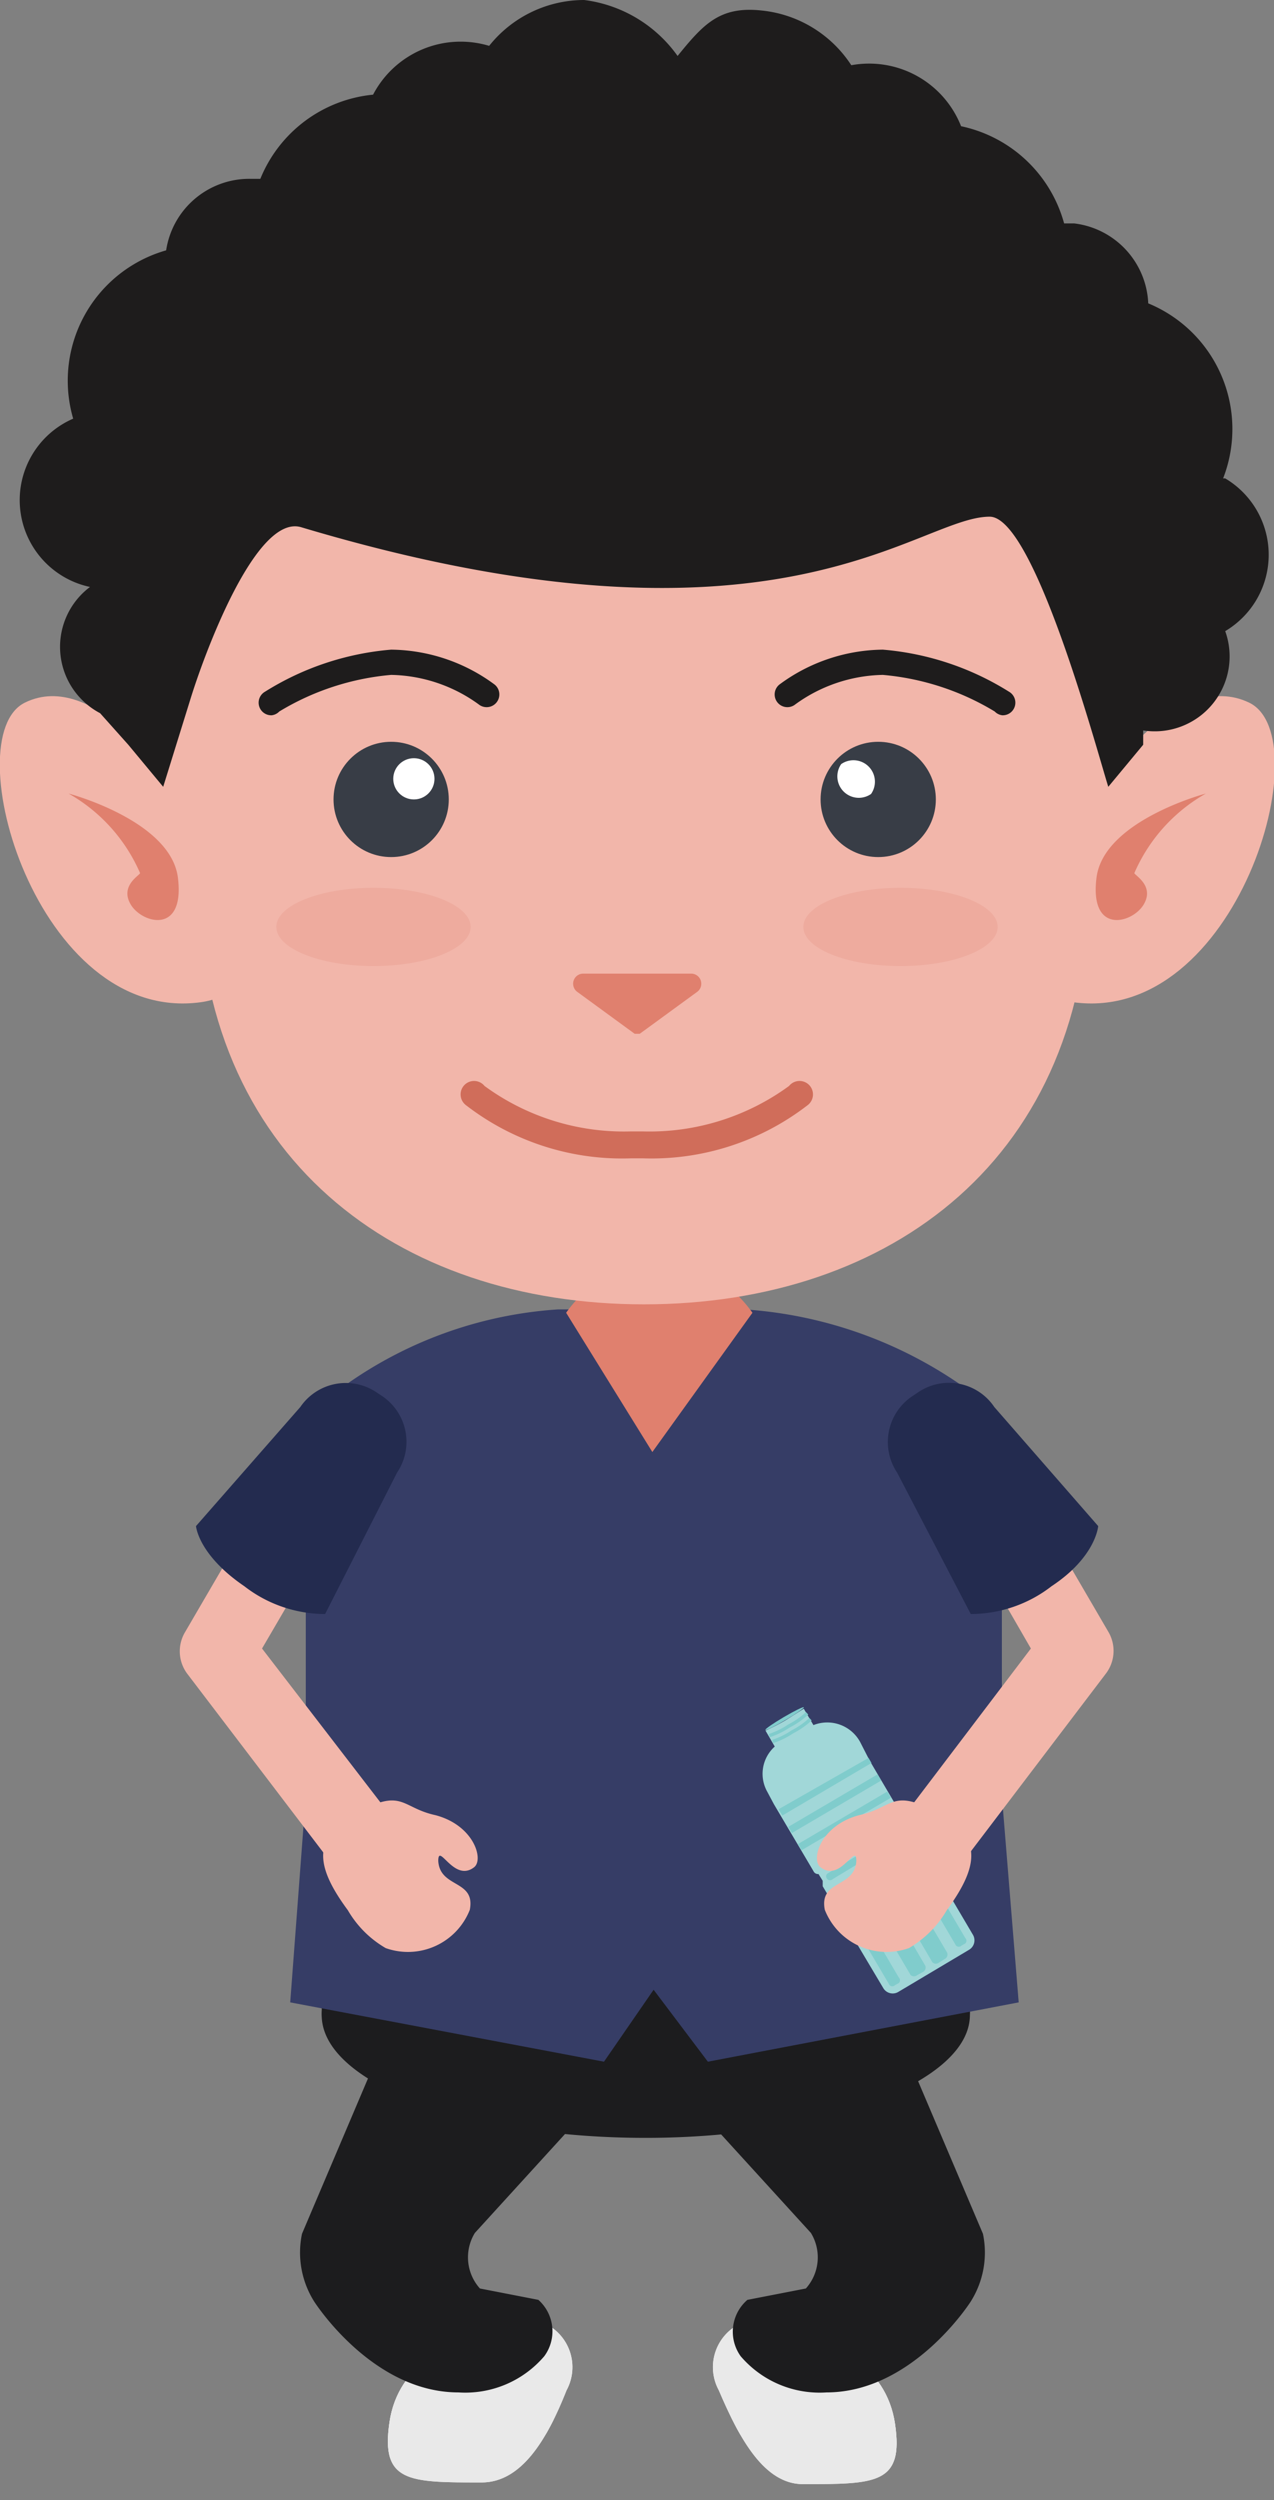 <svg xmlns="http://www.w3.org/2000/svg" xmlns:xlink="http://www.w3.org/1999/xlink" viewBox="0 0 30.29 59.42"><rect x="0" y="0" width="30.29" height="59.42" fill="#808080" stroke="none"/><defs><style>.cls-1{fill:#e9e9e9;}.cls-2{fill:#1c1c1e;}.cls-3{clip-path:url(#clip-path);}.cls-4{clip-path:url(#clip-path-2);}.cls-5{fill:#363d66;}.cls-14,.cls-6{fill:#e0806e;}.cls-7{fill:#f2b6aa;}.cls-8{fill:#80cccc;}.cls-9{fill:#a1d7d8;}.cls-10{fill:none;stroke:#80cccc;stroke-miterlimit:10;stroke-width:0.08px;}.cls-11{fill:#232b4f;}.cls-12{fill:#d06d5a;}.cls-13{fill:#1e1c1c;}.cls-14{opacity:0.2;}.cls-15{fill:#383d46;}.cls-16{fill:#fff;}</style><clipPath id="clip-path"><path class="cls-1" d="M17.63,55.21a1.15,1.15,0,0,0-.54,1.6c.49,1.15,1.08,2.23,2,2.23,1.74,0,2.4,0,2.19-1.43s-1.48-1.88-2.44-2.47S18,54.84,17.63,55.21Z"/></clipPath><clipPath id="clip-path-2"><path class="cls-1" d="M12.93,55.21a1.15,1.15,0,0,1,.54,1.6C13,58,12.39,59,11.45,59c-1.74,0-2.4,0-2.19-1.43s1.48-1.88,2.44-2.47S12.53,54.84,12.93,55.21Z"/></clipPath></defs><title>pep14</title><g id="Capa_2" data-name="Capa 2"><g id="personals"><path class="cls-2" d="M23.11,47.77c0-1.08-.88-4.19-2-4.19H9.65c-1.09,0-2,3.11-2,4.19h0a1.2,1.2,0,0,0,0,.18c.08,1.59,3.5,2.86,7.7,2.86s7.71-1.31,7.71-2.92h0a.72.72,0,0,0,0-.12Z"/><path class="cls-1" d="M17.63,55.21a1.15,1.15,0,0,0-.54,1.6c.49,1.15,1.08,2.23,2,2.23,1.74,0,2.4,0,2.19-1.43s-1.48-1.88-2.44-2.47S18,54.84,17.63,55.21Z"/><g class="cls-3"><path class="cls-1" d="M21.31,56.83l.41.79a1,1,0,0,1-.19,1.18l-.07.07a1.85,1.85,0,0,1-1.33.53h-1.2a1.79,1.79,0,0,1-1.48-.66l-.09-.12a1,1,0,0,1,0-1.12l.62-1a1.67,1.67,0,0,1,1.29-.62h1C20.75,55.89,21.12,56.48,21.31,56.83Z"/><path class="cls-1" d="M20.78,55.78s1.62,2.63.16,2.77-2.35.26-3-.35-1-1.08-1.06-1.53-.09-1.88,1.18-1.76S20.28,54.89,20.78,55.78Z"/></g><path class="cls-2" d="M19.65,56.86h0c2.06,0,3.43-2.16,3.43-2.16a2.18,2.18,0,0,0,.29-1.61l-1.7-4L15.57,49l3.71,4.07a1.11,1.11,0,0,1-.12,1.32l-1.39.27A1,1,0,0,0,17.61,56,2.47,2.47,0,0,0,19.65,56.86Z"/><path class="cls-1" d="M12.93,55.21a1.15,1.15,0,0,1,.54,1.6C13,58,12.39,59,11.45,59c-1.74,0-2.4,0-2.19-1.43s1.48-1.88,2.44-2.47S12.53,54.84,12.93,55.21Z"/><g class="cls-4"><path class="cls-1" d="M9.24,56.83l-.41.79A1,1,0,0,0,9,58.81l.07.07a1.85,1.85,0,0,0,1.33.53h1.2a1.79,1.79,0,0,0,1.47-.66l.09-.12a1,1,0,0,0,0-1.12l-.62-1a1.66,1.66,0,0,0-1.29-.62h-1C9.81,55.89,9.43,56.48,9.24,56.83Z"/><path class="cls-1" d="M9.78,55.78s-1.62,2.63-.16,2.77,2.35.26,3-.35,1-1.08,1.06-1.53.09-1.88-1.18-1.76S10.27,54.89,9.78,55.78Z"/></g><path class="cls-2" d="M10.9,56.86h0c-2.06,0-3.43-2.16-3.43-2.16a2.18,2.18,0,0,1-.29-1.61l1.7-4L15,49l-3.71,4.07a1.11,1.11,0,0,0,.12,1.32l1.39.27A1,1,0,0,1,12.94,56,2.47,2.47,0,0,1,10.9,56.86Z"/><path class="cls-5" d="M24.22,47.59,16.83,49l-1.29-1.71L14.36,49,6.9,47.59l.37-4.91v-9a9.84,9.84,0,0,1,6-2.56h4.43a10.24,10.24,0,0,1,6.12,2.56v9Z"/><path class="cls-6" d="M17.89,31.2l-2.38,3.31L13.46,31.2a3.34,3.34,0,0,1,2.21-1.36A3.34,3.34,0,0,1,17.89,31.2Z"/><path class="cls-7" d="M9,44.28a.89.89,0,0,1-1.25-.17L4.46,39.79a.89.89,0,0,1-.06-1l1.75-3a.89.89,0,0,1,1.54.89L6.23,39.18,9.17,43A.89.89,0,0,1,9,44.28Z"/><ellipse class="cls-8" cx="18.66" cy="40.85" rx="0.53" ry="0.04" transform="translate(-18.13 15.08) rotate(-30.44)"/><path class="cls-9" d="M21.6,43.55l0,0-.09-.15s0-.07,0-.14l-.83-1.41-.21-.41A.89.89,0,0,0,19.34,41l-.23-.39h0l-.44.28a5,5,0,0,1-.47.24h0l.22.38a.87.87,0,0,0-.18,1.07l.16.3.94,1.59a.12.12,0,0,0,.12.07l.1.16,0,0s0,.07,0,.13L21,47.25a.26.26,0,0,0,.36.09l1.68-1a.26.26,0,0,0,.09-.36l-1.41-2.39C21.68,43.55,21.64,43.54,21.6,43.55Z"/><path class="cls-8" d="M18.51,43l.09.15,2.12-1.25-.07-.12v0Z"/><rect class="cls-8" x="18.62" y="42.79" width="2.46" height="0.17" transform="translate(-18.99 15.96) rotate(-30.44)"/><rect class="cls-8" x="18.85" y="43.19" width="2.46" height="0.17" transform="translate(-19.16 16.14) rotate(-30.44)"/><path class="cls-8" d="M21.37,47a.09.09,0,0,1,0,.13l-.09.05a.09.09,0,0,1-.13,0l-1.29-2.19a.09.09,0,0,1,0-.13l.09-.05a.09.09,0,0,1,.13,0Z"/><path class="cls-8" d="M22,46.72a.12.12,0,0,1-.06.15l-.13.07a.12.12,0,0,1-.16,0l-1.35-2.3a.12.12,0,0,1,.06-.15l.13-.08a.12.12,0,0,1,.16,0Z"/><path class="cls-8" d="M22.52,46.41a.12.12,0,0,1-.06.15l-.13.08a.12.12,0,0,1-.16,0l-1.35-2.3a.12.12,0,0,1,.06-.15l.13-.07a.12.12,0,0,1,.16,0Z"/><path class="cls-8" d="M22.95,46.06a.09.09,0,0,1,0,.13l-.09.05a.09.09,0,0,1-.13,0L21.41,44a.09.09,0,0,1,0-.13l.09-.05a.09.09,0,0,1,.13,0Z"/><path class="cls-8" d="M21.45,43.53a.09.09,0,0,1,0,.13l-1.65,1a.09.09,0,0,1-.13,0l0,0a.09.09,0,0,1,0-.13l1.65-1a.09.09,0,0,1,.13,0Z"/><path class="cls-10" d="M19.19,40.72a1.91,1.91,0,0,1-.43.3,1.91,1.91,0,0,1-.47.23"/><path class="cls-10" d="M19.27,40.86a1.92,1.92,0,0,1-.43.3,1.91,1.91,0,0,1-.47.23"/><path class="cls-11" d="M4.66,36.27s.05.68,1.15,1.43a3.14,3.14,0,0,0,1.92.66L9.44,35a1.31,1.31,0,0,0-.34-1.81l-.15-.1a1.31,1.31,0,0,0-1.81.35Z"/><path class="cls-7" d="M8.27,45.4a2.48,2.48,0,0,0,.9.9,1.58,1.58,0,0,0,2-.91c.14-.72-.71-.51-.75-1.16,0-.46.37.52.85.15.24-.18,0-1-.92-1.24-.78-.17-.78-.62-1.74-.12C7.46,43.6,7.42,44.25,8.27,45.4Z"/><path class="cls-7" d="M21.78,44.28A.89.89,0,0,0,23,44.11l3.29-4.33a.89.89,0,0,0,.06-1l-1.75-3a.89.89,0,0,0-1.54.89l1.45,2.51L21.61,43A.89.89,0,0,0,21.78,44.28Z"/><path class="cls-11" d="M26.11,36.27S26.06,37,25,37.7a3.14,3.14,0,0,1-1.92.66L21.33,35a1.31,1.31,0,0,1,.35-1.81l.15-.1a1.3,1.3,0,0,1,1.81.35Z"/><path class="cls-7" d="M22.51,45.4a2.49,2.49,0,0,1-.9.9,1.58,1.58,0,0,1-2-.91c-.14-.72.71-.51.75-1.16,0-.46-.37.52-.85.15-.24-.18,0-1,.92-1.24.78-.17.78-.62,1.74-.12C23.32,43.6,23.35,44.25,22.51,45.4Z"/><ellipse class="cls-7" cx="14.93" cy="17.03" rx="11.76" ry="8.05"/><path class="cls-7" d="M25.9,20.85C25.9,27.53,21.16,31,15.31,31S4.71,27.53,4.71,20.85,9.46,8.76,15.31,8.76,25.9,14.17,25.9,20.85Z"/><path class="cls-6" d="M15.15,24.57l.06,0,1.37-1a.24.24,0,0,0-.14-.43H13.86a.24.24,0,0,0-.14.43l1.37,1Z"/><path class="cls-12" d="M15.29,27.53a6.07,6.07,0,0,0,3.92-1.27.32.32,0,1,0-.45-.45,5.62,5.62,0,0,1-3.48,1.08H15a5.61,5.61,0,0,1-3.48-1.08.32.32,0,1,0-.45.45A6.07,6.07,0,0,0,15,27.53Z"/><path class="cls-7" d="M26.22,18.59S28,15.88,29.7,16.7s-.29,7.65-4.18,7.12C22.75,23.44,26.22,18.59,26.22,18.59Z"/><path class="cls-7" d="M4.07,18.59S2.25,15.88.59,16.7s.29,7.65,4.18,7.12C7.54,23.44,4.07,18.59,4.07,18.59Z"/><path class="cls-13" d="M29.08,11.37A3.23,3.23,0,0,0,27.3,7.21a2,2,0,0,0-1.76-1.9h-.24A3.23,3.23,0,0,0,22.85,3a2.35,2.35,0,0,0-2.61-1.45A2.89,2.89,0,0,0,18.11.25c-1-.11-1.39.33-2,1.08A3.22,3.22,0,0,0,13.89,0a2.89,2.89,0,0,0-2.26,1.09A2.35,2.35,0,0,0,8.87,2.25a3.23,3.23,0,0,0-2.68,2l-.24,0a2,2,0,0,0-2,1.7,3.22,3.22,0,0,0-2.21,4,2.11,2.11,0,0,0,.4,4,1.78,1.78,0,0,0,.24,3l.67.75.83,1,.64-2.06c.33-1.08,1.56-4.43,2.64-4.11,11.33,3.39,14.64-.25,16.37-.25,1.05,0,2.51,5.42,2.82,6.42l.83-1,0-.34A1.78,1.78,0,0,0,29.13,15a2.11,2.11,0,0,0,0-3.63Z"/><path class="cls-13" d="M23.83,17a.3.3,0,0,0,.16-.56,6.69,6.69,0,0,0-3-1,4.2,4.2,0,0,0-2.46.83.3.3,0,1,0,.38.47,3.65,3.65,0,0,1,2.08-.7,6.17,6.17,0,0,1,2.66.87A.3.3,0,0,0,23.83,17Z"/><path class="cls-13" d="M6.46,17a.3.3,0,0,1-.16-.56,6.68,6.68,0,0,1,3-1,4.2,4.2,0,0,1,2.46.83.3.3,0,1,1-.38.47,3.65,3.65,0,0,0-2.08-.7,6.16,6.16,0,0,0-2.66.87A.3.3,0,0,1,6.46,17Z"/><path class="cls-6" d="M28.67,18.86s-2.43.64-2.6,2,.85,1.09,1.12.64-.22-.7-.22-.75A4,4,0,0,1,28.67,18.86Z"/><path class="cls-6" d="M1.63,18.86s2.43.64,2.6,2-.85,1.09-1.12.64.22-.7.22-.75A4,4,0,0,0,1.63,18.86Z"/><ellipse class="cls-14" cx="21.41" cy="22.03" rx="2.31" ry="0.93"/><ellipse class="cls-14" cx="8.88" cy="22.03" rx="2.31" ry="0.93"/><circle class="cls-15" cx="9.3" cy="19" r="1.37"/><circle class="cls-15" cx="20.88" cy="19" r="1.37"/><circle class="cls-16" cx="9.84" cy="18.51" r="0.49"/><path class="cls-16" d="M20,18.16a.51.51,0,0,0,.71.71A.51.51,0,0,0,20,18.16Z"/></g></g></svg>
